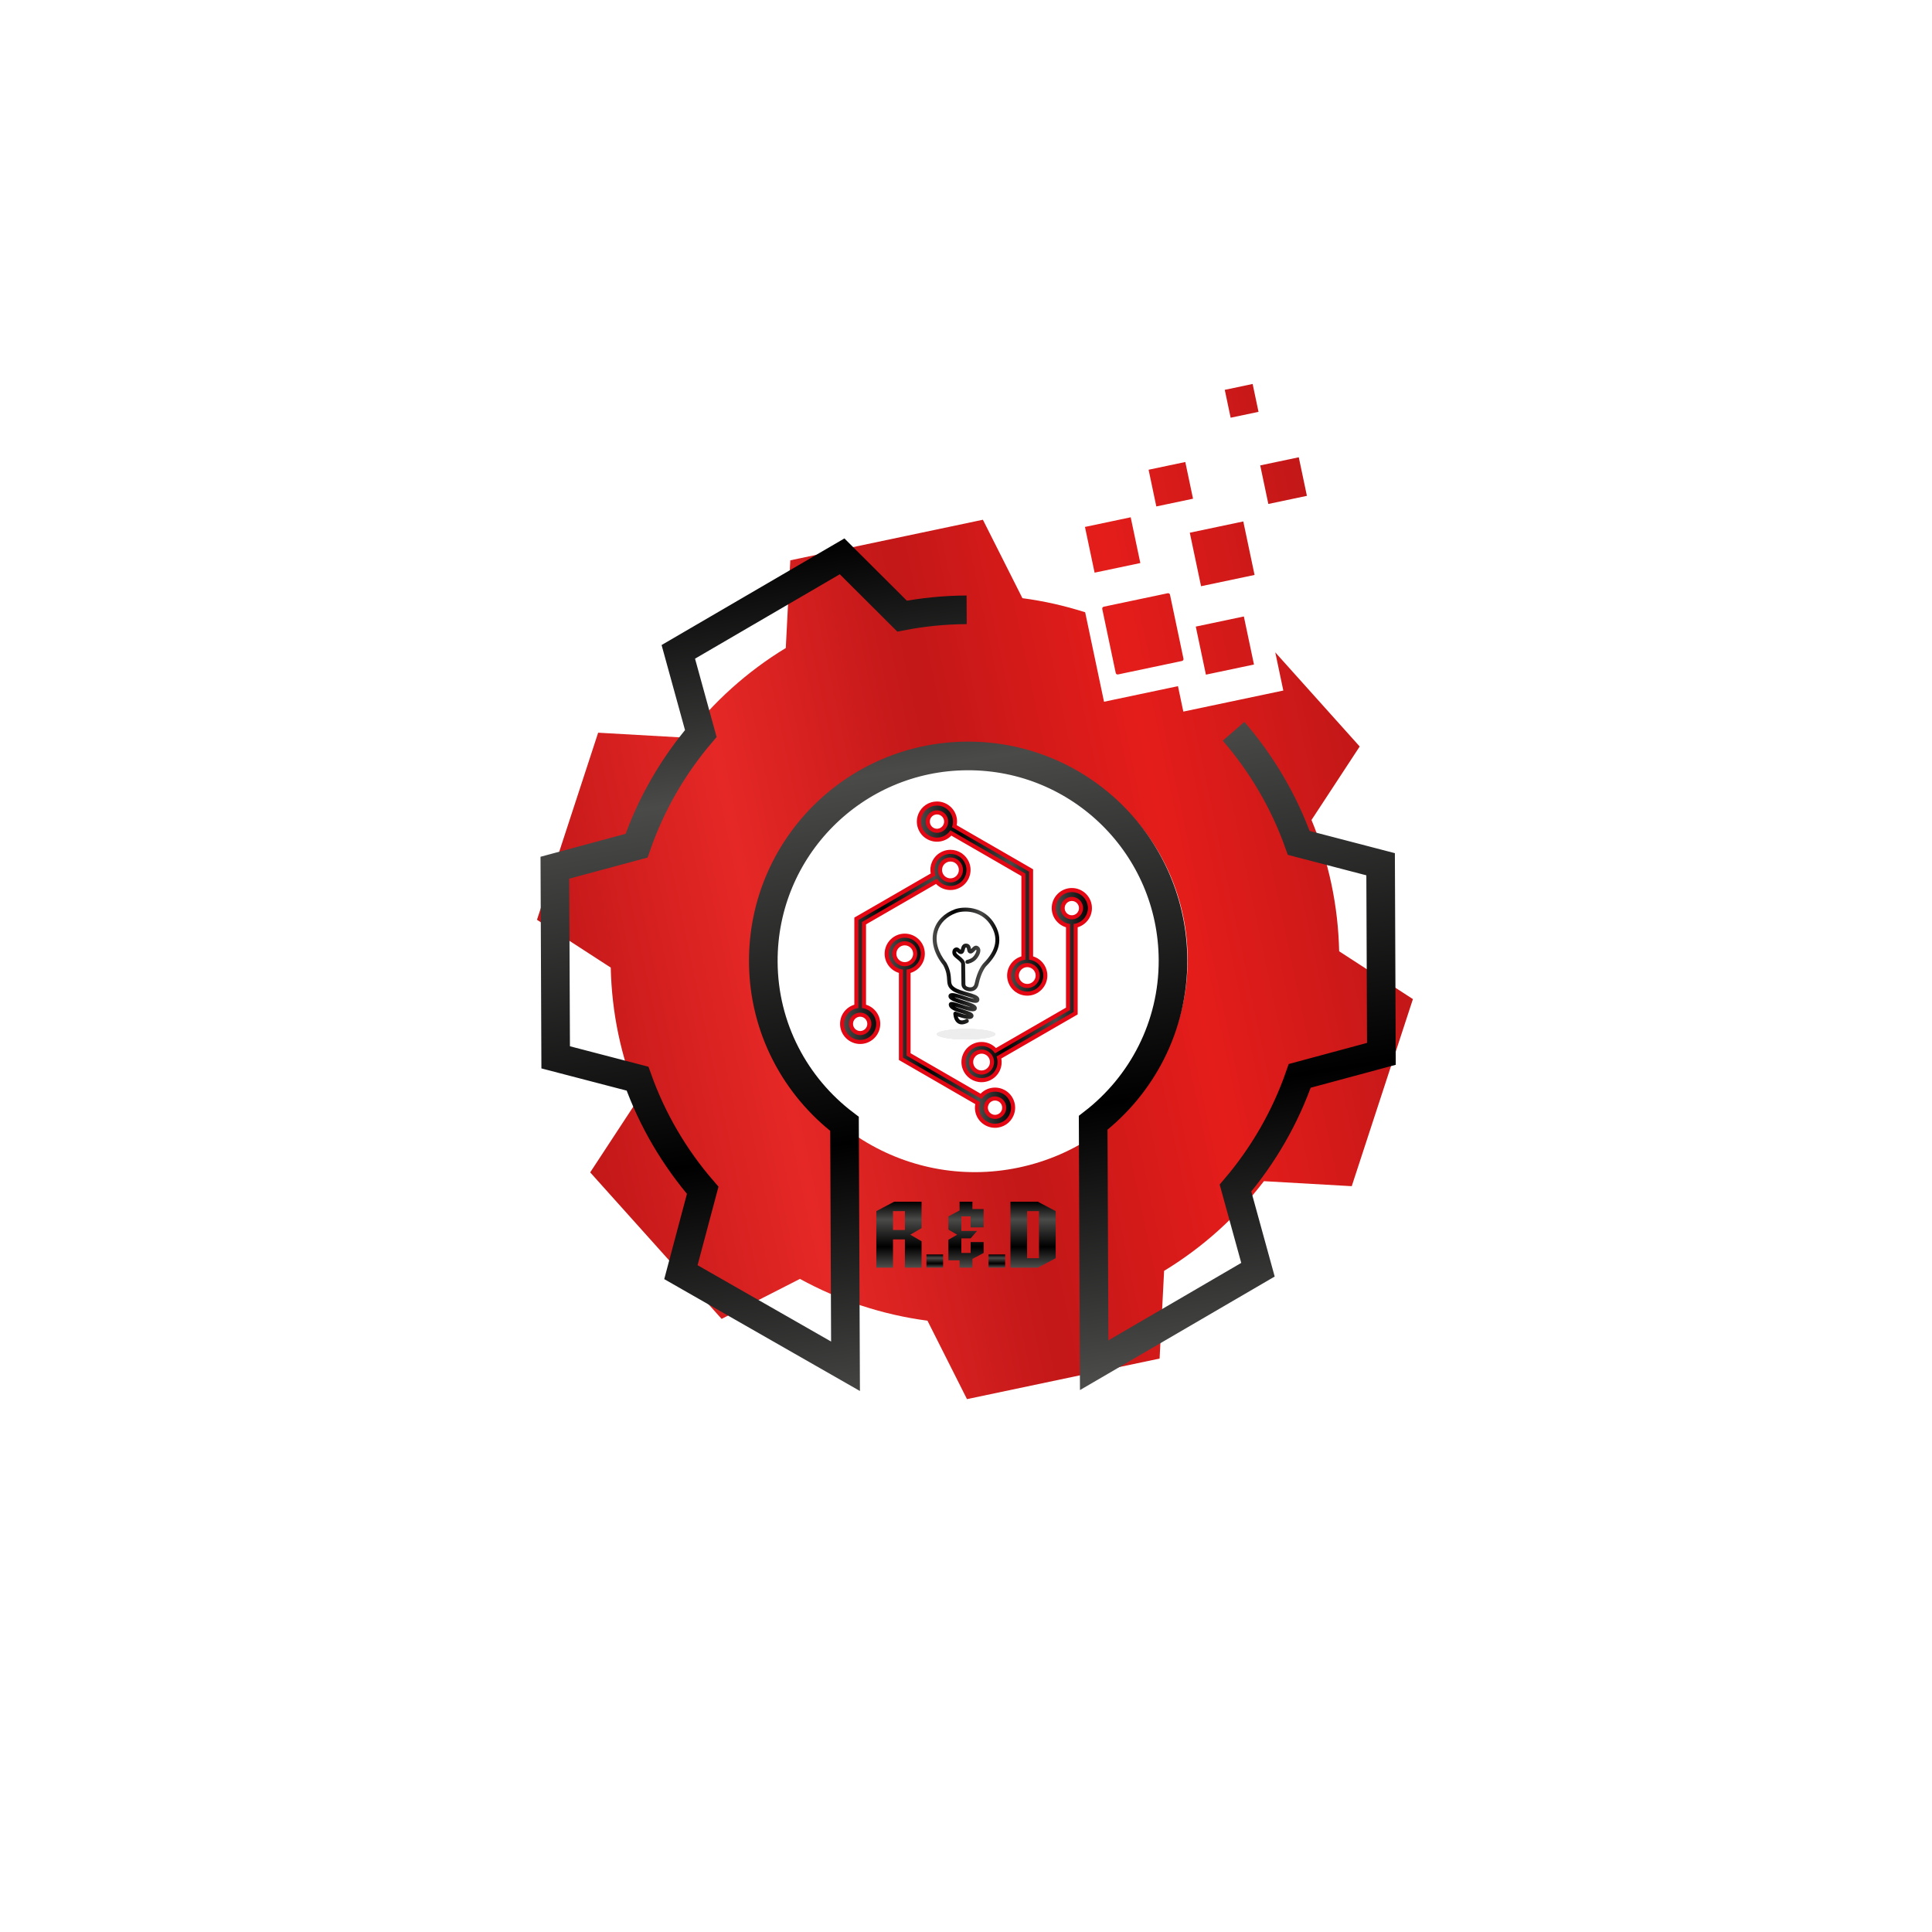 <?xml version="1.0" encoding="utf-8"?>
<!-- Generator: Adobe Illustrator 26.0.1, SVG Export Plug-In . SVG Version: 6.00 Build 0)  -->
<svg version="1.1" id="Layer_1" xmlns="http://www.w3.org/2000/svg" xmlns:xlink="http://www.w3.org/1999/xlink" x="0px" y="0px"
	 viewBox="0 0 1417.32 1417.32" style="enable-background:new 0 0 1417.32 1417.32;" xml:space="preserve">
<style type="text/css">
	.st0{display:none;}
	.st1{display:inline;fill:url(#SVGID_1_);}
	.st2{display:inline;fill:url(#SVGID_00000060740537031497093770000012997705175405852328_);}
	.st3{display:inline;fill:url(#SVGID_00000127765141381411274360000010240459764600036287_);}
	.st4{fill:url(#SVGID_00000159437682949715881040000009462637419580451208_);}
	.st5{fill:none;stroke:url(#SVGID_00000164486587520871622300000014097022752680720318_);stroke-width:21;stroke-miterlimit:10;}
	.st6{fill:url(#SVGID_00000069377835203578585500000003738979542997640608_);}
	.st7{fill:#E30613;}
	.st8{fill:url(#SVGID_00000011033252704163506050000002411840986161976758_);}
	.st9{fill:url(#SVGID_00000023283359000298320950000004199676433707309219_);}
	.st10{fill:url(#SVGID_00000177483235951468422290000003709253785628837270_);}
	.st11{fill:url(#SVGID_00000167394643390975848280000006838958469812325013_);}
	.st12{opacity:0.58;}
	.st13{opacity:0.13;}
	.st14{fill:#0B0B0B;}
	.st15{fill:#010202;}
	.st16{fill:url(#SVGID_00000000912096721056152970000012394772566054658962_);}
	.st17{fill:url(#SVGID_00000012451332043227678210000006104159473905354646_);}
	.st18{fill:url(#SVGID_00000183943887176171216290000008164525268998370465_);}
	.st19{fill:url(#SVGID_00000177467639402943600980000007247052905416791983_);}
	.st20{fill:url(#SVGID_00000078006773900724219530000000353694884146242738_);}
</style>
<g>
	<g class="st0">
		<linearGradient id="SVGID_1_" gradientUnits="userSpaceOnUse" x1="491.34" y1="684.189" x2="925.983" y2="684.189">
			<stop  offset="0" style="stop-color:#C31718"/>
			<stop  offset="0.25" style="stop-color:#E52826"/>
			<stop  offset="0.5" style="stop-color:#C31718"/>
			<stop  offset="0.75" style="stop-color:#E41D1A"/>
			<stop  offset="1" style="stop-color:#C31718"/>
		</linearGradient>
		<path class="st1" d="M799.84,855.1c3.52-2.23,6.99-4.55,10.34-7.03l37.46,28.97l29.41-29.42l-29.31-37.88
			c2.87-4.06,5.52-8.27,8.06-12.57l46.54,12.25l15.6-38.56L875.41,747c0.81-3.74,1.53-7.53,2.09-11.36l48.48-6.19v-41.61
			l-49.26-6.29c-0.79-4.56-1.83-9.03-2.97-13.46l43.09-25.14l-16.22-38.28l-48.66,13.66c-1.89-2.92-3.86-5.79-5.92-8.6l30.99-40.05
			l-29.41-29.41l-40.5,31.32c-3.49-2.47-7.1-4.75-10.77-6.96l13.07-49.65l-38.57-15.6l-25.22,44.94c-1-0.22-2.03-0.37-3.04-0.58
			c-2.21-0.47-4.42-0.94-6.64-1.31l-6.52-51.09h-41.6l-6.5,50.9c-4.23,0.67-8.44,1.43-12.6,2.42l-25.78-44.23l-38.3,16.25
			l13.72,48.74c-2.97,1.83-5.88,3.76-8.74,5.77l-39.96-30.91l-29.41,29.41l30.53,39.46c-2.73,3.69-5.36,7.44-7.79,11.36L515,607.88
			l-15.59,38.56l42.63,23.9c-0.92,3.77-1.68,7.56-2.34,11.33l-48.35,6.18v41.61l47.72,6.09c0.74,4.92,1.61,9.82,2.77,14.65
			l-41.38,24.13l16.25,38.29l45.55-12.81c2.18,3.55,4.52,7.01,6.97,10.4l-28.94,37.41l29.41,29.42l37.19-28.77
			c4.17,3.06,8.44,6,12.94,8.69"/>
		
			<linearGradient id="SVGID_00000105425033746319573370000004046062438638004902_" gradientUnits="userSpaceOnUse" x1="669.397" y1="877.01" x2="669.397" y2="877.01">
			<stop  offset="0" style="stop-color:#C31718"/>
			<stop  offset="0.25" style="stop-color:#E52826"/>
			<stop  offset="0.5" style="stop-color:#C31718"/>
			<stop  offset="0.75" style="stop-color:#E41D1A"/>
			<stop  offset="1" style="stop-color:#C31718"/>
		</linearGradient>
		<path style="display:inline;fill:url(#SVGID_00000105425033746319573370000004046062438638004902_);" d="M669.4,877.01"/>
		
			<linearGradient id="SVGID_00000018941750993328659940000005793743932604306842_" gradientUnits="userSpaceOnUse" x1="523.681" y1="905.773" x2="892.106" y2="905.773">
			<stop  offset="0" style="stop-color:#C31718"/>
			<stop  offset="0.25" style="stop-color:#E52826"/>
			<stop  offset="0.5" style="stop-color:#C31718"/>
			<stop  offset="0.75" style="stop-color:#E41D1A"/>
			<stop  offset="1" style="stop-color:#C31718"/>
		</linearGradient>
		<path style="display:inline;fill:url(#SVGID_00000018941750993328659940000005793743932604306842_);" d="M872.09,949.3H543.7
			c-11.01,0-20.01-9.01-20.01-20.01v-47.02c0-11.01,9.01-20.01,20.01-20.01h328.4c11.01,0,20.01,9.01,20.01,20.01v47.02
			C892.11,940.29,883.1,949.3,872.09,949.3z"/>
	</g>
	<g>
		
			<linearGradient id="SVGID_00000038396208808594102450000000363962578741561994_" gradientUnits="userSpaceOnUse" x1="400.977" y1="676.12" x2="1017.782" y2="676.12" gradientTransform="matrix(0.979 -0.206 0.206 0.979 -124.139 160.753)">
			<stop  offset="0" style="stop-color:#C31718"/>
			<stop  offset="0.25" style="stop-color:#E52826"/>
			<stop  offset="0.5" style="stop-color:#C31718"/>
			<stop  offset="0.75" style="stop-color:#E41D1A"/>
			<stop  offset="1" style="stop-color:#C31718"/>
		</linearGradient>
		<path style="fill:url(#SVGID_00000038396208808594102450000000363962578741561994_);" d="M836.55,413.05L803,420.11l-7.07-33.55
			l33.55-7.07L836.55,413.05z M912.08,382.53l-39.25,8.27l8.27,39.25l39.25-8.27L912.08,382.53z M856.63,435.2l-46.91,9.88
			c-0.77,0.16-1.26,0.92-1.1,1.69l9.88,46.91c0.16,0.77,0.92,1.26,1.69,1.1l46.91-9.88c0.77-0.16,1.26-0.92,1.1-1.69l-9.88-46.91
			C858.15,435.53,857.4,435.04,856.63,435.2z M912.49,452.24l-35.26,7.43l7.43,35.26l35.26-7.43L912.49,452.24z M952.79,335.46
			l-28.29,5.96l5.96,28.29l28.29-5.96L952.79,335.46z M918.94,281.68l-20.45,4.31l4.31,20.45l20.45-4.31L918.94,281.68z
			 M869.54,338.93l-26.93,5.67l5.67,26.93l26.93-5.67L869.54,338.93z M982.41,697.87l54.11,35.07l-22.44,68.62l-22.44,68.62
			l-64.42-3.67c-19.93,26.01-44.65,48.43-73.23,65.79l-3.31,64.34l-70.65,14.88l-70.65,14.88l-28.99-57.54
			c-33.15-4.36-64.82-14.9-93.55-30.66l-57.46,29.34l-48.21-53.74l-48.21-53.74l35.36-53.91c-6.2-15.01-11.18-30.75-14.65-47.22
			c-3.47-16.46-5.26-32.88-5.64-49.11l-54.1-35.07l22.43-68.62l22.44-68.62l64.42,3.67c19.93-26.01,44.65-48.43,73.23-65.79
			l3.31-64.34l70.65-14.88l70.65-14.88l28.99,57.54c15.74,2.07,31.12,5.57,46.03,10.33l13.83,65.64l54.25-11.43l3.93,18.66
			l73.35-15.45l-5.9-28l13.73,15.31l48.21,53.74l-35.36,53.91c6.2,15.01,11.18,30.75,14.65,47.22
			C980.24,665.22,982.03,681.63,982.41,697.87z M867.88,671.69c-17.76-84.31-100.51-138.26-184.82-120.5
			c-84.31,17.76-138.26,100.51-120.5,184.82s100.51,138.26,184.82,120.5C831.69,838.75,885.64,756,867.88,671.69z"/>
	</g>
	<g>
		
			<linearGradient id="SVGID_00000036938870937947442620000014122287266860130460_" gradientUnits="userSpaceOnUse" x1="758.644" y1="1024.839" x2="662.342" y2="388.506">
			<stop  offset="0" style="stop-color:#4D4D4C"/>
			<stop  offset="0.318" style="stop-color:#000000"/>
			<stop  offset="0.729" style="stop-color:#4A4A49"/>
			<stop  offset="1" style="stop-color:#000000"/>
		</linearGradient>
		
			<path style="fill:none;stroke:url(#SVGID_00000036938870937947442620000014122287266860130460_);stroke-width:21;stroke-miterlimit:10;" d="
			M709.14,447.36c-16.21,0.07-32.03,1.7-47.39,4.63l-43.98-43.85l-60.08,35.03l-60.08,35.03l16.5,59.92
			c-20.46,24.04-36.57,51.86-47.13,82.29l-59.92,16.15l0.29,69.55l0.29,69.55l60.06,15.65c10.82,30.34,27.16,58.02,47.81,81.89
			l-16,60.06l60.38,34.52l60.38,34.52l-0.74-177.83c-35.97-27.32-59.37-70.34-59.57-119c-0.35-83,66.65-150.56,149.65-150.91
			c83-0.35,150.56,66.65,150.91,149.65c0.2,48.65-22.84,91.87-58.57,119.49l0.74,177.83l60.08-35.03l60.08-35.03l-16.5-59.92
			c20.45-24.04,36.56-51.86,47.13-82.29l59.92-16.15l-0.29-69.55l-0.29-69.55l-60.06-15.65c-10.82-30.34-27.16-58.02-47.81-81.89"/>
	</g>
</g>
<g>
	<g>
		
			<linearGradient id="SVGID_00000171684483740982172440000011188187091851850666_" gradientUnits="userSpaceOnUse" x1="617.765" y1="694.649" x2="710.506" y2="694.649">
			<stop  offset="0" style="stop-color:#4D4D4C"/>
			<stop  offset="0.318" style="stop-color:#000000"/>
			<stop  offset="0.729" style="stop-color:#4A4A49"/>
			<stop  offset="1" style="stop-color:#000000"/>
		</linearGradient>
		<path style="fill:url(#SVGID_00000171684483740982172440000011188187091851850666_);" d="M631.02,764.37
			c-7.31,0-13.25-5.94-13.25-13.25c0-6.27,4.41-11.6,10.46-12.89v-64.19l56.24-32.47c-0.76-2.83-0.57-5.81,0.57-8.51
			c1.36-3.26,3.92-5.8,7.2-7.14c1.61-0.66,3.29-0.99,5.01-0.99c5.41,0,10.23,3.23,12.27,8.24c1.34,3.27,1.33,6.88-0.04,10.14
			c-1.37,3.27-3.93,5.8-7.21,7.14c-1.6,0.66-3.29,0.99-5.01,0.99c-4.02,0-7.76-1.8-10.26-4.88l-53.18,30.7v60.97
			c6.05,1.29,10.45,6.62,10.45,12.89C644.27,758.43,638.32,764.37,631.02,764.37z M631.02,744.37c-3.72,0-6.74,3.03-6.74,6.75
			s3.03,6.75,6.74,6.75s6.74-3.03,6.74-6.75S634.73,744.37,631.02,744.37z M697.24,630.52c-0.99,0-1.97,0.19-2.89,0.57
			c-1.9,0.77-3.38,2.24-4.17,4.12c-0.79,1.89-0.8,3.97-0.03,5.87c1.18,2.9,3.97,4.77,7.1,4.77c0.99,0,1.96-0.19,2.89-0.57
			c1.9-0.78,3.38-2.24,4.17-4.13c0.79-1.89,0.8-3.97,0.03-5.86C703.16,632.39,700.37,630.52,697.24,630.52z"/>
		<path class="st7" d="M697.24,626.43c4.8,0,9.07,2.87,10.88,7.31c1.19,2.91,1.18,6.1-0.04,9c-1.22,2.9-3.49,5.14-6.39,6.33
			c-1.42,0.58-2.92,0.88-4.44,0.88c-4.05,0-7.7-2.06-9.84-5.36l-55.1,31.81v63.11c5.86,0.65,10.45,5.58,10.45,11.62
			c0,6.48-5.27,11.75-11.75,11.75c-6.48,0-11.75-5.27-11.75-11.75c0-6.04,4.59-10.97,10.46-11.62v-64.6l56.54-32.64
			c-1.04-2.8-1.01-5.85,0.16-8.62c1.21-2.9,3.48-5.14,6.39-6.33C694.22,626.72,695.72,626.43,697.24,626.43 M697.25,647.35
			c1.19,0,2.35-0.23,3.46-0.68c2.27-0.93,4.04-2.68,4.98-4.94c0.95-2.26,0.96-4.75,0.03-7.01c-1.41-3.46-4.74-5.7-8.49-5.7
			c-1.19,0-2.35,0.23-3.46,0.68c-2.27,0.92-4.04,2.68-4.98,4.93c-0.95,2.26-0.96,4.75-0.03,7.01
			C690.18,645.11,693.51,647.35,697.25,647.35 M631.02,759.36c4.55,0,8.24-3.7,8.24-8.25c0-4.55-3.7-8.25-8.24-8.25
			c-4.55,0-8.24,3.7-8.24,8.25C622.77,755.66,626.47,759.36,631.02,759.36 M697.24,623.43c-1.91,0-3.79,0.37-5.57,1.1
			c-3.65,1.49-6.5,4.32-8.02,7.95c-1.11,2.64-1.41,5.53-0.89,8.33l-54.53,31.48l-1.5,0.87v1.73v62.17
			c-6.12,1.85-10.46,7.48-10.46,14.06c0,8.13,6.62,14.75,14.75,14.75s14.75-6.62,14.75-14.75c0-6.57-4.34-12.21-10.45-14.06v-58.94
			l51.37-29.66c2.74,2.84,6.53,4.47,10.57,4.47c1.91,0,3.79-0.37,5.57-1.1c3.65-1.49,6.5-4.31,8.03-7.95
			c1.52-3.64,1.54-7.65,0.05-11.29C708.62,627.03,703.26,623.43,697.24,623.43L697.24,623.43z M697.25,644.35
			c-2.52,0-4.76-1.5-5.71-3.83c-0.62-1.52-0.61-3.2,0.02-4.72c0.63-1.52,1.82-2.69,3.35-3.32c0.75-0.31,1.53-0.46,2.33-0.46
			c2.52,0,4.76,1.5,5.71,3.83c0.63,1.53,0.62,3.2-0.02,4.71c-0.64,1.52-1.83,2.7-3.35,3.33
			C698.83,644.19,698.05,644.35,697.25,644.35L697.25,644.35z M631.02,756.36c-2.89,0-5.24-2.35-5.24-5.25
			c0-2.89,2.35-5.25,5.24-5.25s5.24,2.35,5.24,5.25C636.26,754.01,633.91,756.36,631.02,756.36L631.02,756.36z"/>
	</g>
	<g>
		
			<linearGradient id="SVGID_00000047747191864893993720000009115214038195572639_" gradientUnits="userSpaceOnUse" x1="650.473" y1="756.135" x2="743.214" y2="756.135">
			<stop  offset="0" style="stop-color:#4D4D4C"/>
			<stop  offset="0.318" style="stop-color:#000000"/>
			<stop  offset="0.729" style="stop-color:#4A4A49"/>
			<stop  offset="1" style="stop-color:#000000"/>
		</linearGradient>
		<path style="fill:url(#SVGID_00000047747191864893993720000009115214038195572639_);" d="M729.95,825.86
			c-1.72,0-3.41-0.33-5.01-0.99c-6.24-2.55-9.48-9.25-7.77-15.64l-56.24-32.47v-64.19c-6.05-1.3-10.46-6.62-10.46-12.9
			c0-7.31,5.94-13.25,13.25-13.25s13.25,5.94,13.25,13.25c0,6.27-4.41,11.6-10.45,12.9v60.96l53.18,30.7
			c2.5-3.08,6.23-4.88,10.25-4.88c1.72,0,3.4,0.33,5.01,0.99c3.28,1.34,5.84,3.88,7.21,7.14c1.37,3.27,1.38,6.87,0.04,10.14
			C740.17,822.62,735.36,825.86,729.95,825.86z M729.96,805.85c-2.76,0-5.21,1.65-6.25,4.2c-1.41,3.44,0.25,7.39,3.69,8.8
			c0.82,0.33,1.68,0.5,2.55,0.5c2.75,0,5.21-1.65,6.25-4.2c0.68-1.67,0.67-3.5-0.02-5.16c-0.7-1.67-2-2.96-3.67-3.63
			C731.69,806.02,730.83,805.85,729.96,805.85z M663.72,692c-4.23,0-7.66,3.44-7.66,7.66c0,4.23,3.44,7.66,7.66,7.66
			c4.22,0,7.66-3.44,7.66-7.66C671.38,695.44,667.95,692,663.72,692z"/>
		<path class="st7" d="M663.72,687.91c6.48,0,11.75,5.27,11.75,11.75c0,6.04-4.59,10.97-10.45,11.62v63.11l55.1,31.81
			c2.13-3.3,5.79-5.36,9.84-5.36c1.52,0,3.02,0.3,4.44,0.88c2.91,1.19,5.18,3.44,6.39,6.33c1.21,2.9,1.23,6.09,0.04,8.99
			c-1.81,4.44-6.08,7.31-10.88,7.31c-1.52,0-3.02-0.29-4.44-0.88c-5.88-2.4-8.73-9.05-6.54-14.95l-56.53-32.64v-64.6
			c-5.87-0.65-10.46-5.59-10.46-11.62C651.97,693.19,657.24,687.91,663.72,687.91 M663.72,708.83c5.05,0,9.16-4.11,9.16-9.16
			c0-5.05-4.11-9.16-9.16-9.16c-5.05,0-9.16,4.11-9.16,9.16C654.56,704.72,658.67,708.83,663.72,708.83 M729.95,820.85
			c3.36,0,6.36-2.01,7.64-5.13c0.83-2.04,0.82-4.28-0.03-6.31c-0.85-2.03-2.44-3.61-4.48-4.44c-1-0.41-2.05-0.62-3.11-0.62
			c-3.37,0-6.37,2.01-7.64,5.13c-1.72,4.21,0.3,9.03,4.51,10.75C727.83,820.64,728.88,820.85,729.95,820.85 M663.72,684.91
			c-8.13,0-14.75,6.62-14.75,14.75c0,6.57,4.34,12.21,10.46,14.06v62.16v1.73l1.5,0.87l54.53,31.49
			c-1.26,6.76,2.33,13.59,8.91,16.29c1.79,0.73,3.66,1.1,5.58,1.1c6.02,0,11.38-3.6,13.66-9.17c1.49-3.64,1.48-7.65-0.05-11.29
			c-1.53-3.64-4.38-6.46-8.03-7.95c-1.79-0.73-3.66-1.1-5.58-1.1c-4.04,0-7.82,1.63-10.57,4.47l-51.37-29.66v-58.94
			c6.11-1.85,10.45-7.49,10.45-14.06C678.47,691.53,671.86,684.91,663.72,684.91L663.72,684.91z M663.72,705.83
			c-3.4,0-6.16-2.76-6.16-6.16c0-3.4,2.76-6.16,6.16-6.16c3.4,0,6.16,2.76,6.16,6.16C669.88,703.07,667.12,705.83,663.72,705.83
			L663.72,705.83z M729.95,817.85c-0.68,0-1.34-0.13-1.98-0.39c-2.68-1.1-3.97-4.16-2.87-6.84c0.81-1.98,2.72-3.26,4.86-3.26
			c0.67,0,1.34,0.13,1.98,0.39c1.3,0.53,2.31,1.53,2.86,2.83c0.54,1.29,0.55,2.71,0.02,4.01C734,816.57,732.09,817.85,729.95,817.85
			L729.95,817.85z"/>
	</g>
	<g>
		
			<linearGradient id="SVGID_00000102516748053189297040000010449479241302380430_" gradientUnits="userSpaceOnUse" x1="706.814" y1="722.674" x2="799.558" y2="722.674">
			<stop  offset="0" style="stop-color:#4D4D4C"/>
			<stop  offset="0.318" style="stop-color:#000000"/>
			<stop  offset="0.729" style="stop-color:#4A4A49"/>
			<stop  offset="1" style="stop-color:#000000"/>
		</linearGradient>
		<path style="fill:url(#SVGID_00000102516748053189297040000010449479241302380430_);" d="M720.08,792.39
			c-5.41,0-10.22-3.24-12.27-8.24c-1.34-3.27-1.33-6.88,0.05-10.14c1.37-3.26,3.93-5.8,7.2-7.14c1.6-0.66,3.29-0.99,5.01-0.99
			c4.02,0,7.76,1.8,10.26,4.88l53.18-30.7V679.1c-6.05-1.3-10.46-6.62-10.46-12.89c0-7.31,5.95-13.25,13.26-13.25
			c7.31,0,13.25,5.94,13.25,13.25c0,6.27-4.41,11.6-10.46,12.89v64.19l-1.39,0.81l-54.85,31.66c1.7,6.39-1.54,13.09-7.77,15.64
			C723.48,792.06,721.8,792.39,720.08,792.39z M720.07,771.47c-0.99,0-1.96,0.19-2.9,0.57c-1.89,0.77-3.37,2.24-4.16,4.13
			c-0.79,1.88-0.8,3.97-0.02,5.86c1.18,2.89,3.97,4.76,7.09,4.76c0.99,0,1.97-0.19,2.9-0.57c3.91-1.6,5.79-6.08,4.19-9.99
			C725.98,773.34,723.2,771.47,720.07,771.47z M786.3,659.46c-3.72,0-6.75,3.03-6.75,6.75c0,3.72,3.03,6.75,6.75,6.75
			s6.75-3.03,6.75-6.75C793.05,662.48,790.02,659.46,786.3,659.46z"/>
		<path class="st7" d="M786.31,654.45c6.48,0,11.75,5.27,11.75,11.75c0,6.04-4.59,10.97-10.46,11.62v64.6l-0.65,0.37l-55.89,32.27
			c2.18,5.91-0.67,12.55-6.54,14.95c-1.42,0.58-2.92,0.88-4.44,0.88c-4.79,0-9.07-2.87-10.88-7.31c-1.19-2.9-1.18-6.1,0.04-8.99
			c1.21-2.9,3.48-5.14,6.39-6.33c1.42-0.58,2.92-0.88,4.44-0.88c4.05,0,7.7,2.06,9.84,5.36l55.1-31.81v-63.11
			c-5.86-0.65-10.46-5.58-10.46-11.62C774.55,659.72,779.83,654.45,786.31,654.45 M786.3,674.45c4.55,0,8.24-3.7,8.24-8.25
			c0-4.55-3.7-8.25-8.24-8.25c-4.55,0-8.25,3.7-8.25,8.25C778.06,670.75,781.75,674.45,786.3,674.45 M720.08,788.3
			c1.19,0,2.35-0.23,3.47-0.68c4.67-1.91,6.92-7.27,5.02-11.95c-1.42-3.46-4.75-5.7-8.49-5.7c-1.19,0-2.35,0.23-3.46,0.68
			c-2.26,0.93-4.03,2.68-4.98,4.93c-0.94,2.26-0.95,4.75-0.03,7.01C713.01,786.07,716.34,788.3,720.08,788.3 M786.31,651.45
			c-8.14,0-14.76,6.62-14.76,14.75c0,6.57,4.34,12.21,10.46,14.06v58.94l-51.37,29.66c-2.75-2.84-6.53-4.47-10.57-4.47
			c-1.92,0-3.79,0.37-5.58,1.1c-3.65,1.49-6.5,4.31-8.02,7.95c-1.53,3.63-1.54,7.64-0.05,11.29c2.27,5.57,7.63,9.17,13.65,9.17
			c1.92,0,3.79-0.37,5.58-1.1c6.58-2.69,10.16-9.52,8.91-16.28l53.89-31.11l0.65-0.38l1.49-0.87v-1.73v-62.17
			c6.12-1.85,10.46-7.48,10.46-14.06C801.06,658.07,794.44,651.45,786.31,651.45L786.31,651.45z M786.3,671.45
			c-2.89,0-5.25-2.35-5.25-5.25c0-2.89,2.35-5.25,5.25-5.25c2.89,0,5.24,2.35,5.24,5.25C791.55,669.1,789.19,671.45,786.3,671.45
			L786.3,671.45z M720.08,785.3c-2.51,0-4.75-1.5-5.7-3.83c-0.62-1.53-0.62-3.2,0.02-4.72c0.64-1.51,1.83-2.69,3.35-3.32
			c0.75-0.3,1.53-0.46,2.33-0.46c2.52,0,4.76,1.51,5.71,3.83c1.28,3.14-0.23,6.75-3.38,8.03
			C721.66,785.15,720.87,785.3,720.08,785.3L720.08,785.3z"/>
	</g>
	<g>
		
			<linearGradient id="SVGID_00000049183654794859046620000010132656069543426458_" gradientUnits="userSpaceOnUse" x1="674.106" y1="659.187" x2="766.85" y2="659.187">
			<stop  offset="0" style="stop-color:#4D4D4C"/>
			<stop  offset="0.318" style="stop-color:#000000"/>
			<stop  offset="0.729" style="stop-color:#4A4A49"/>
			<stop  offset="1" style="stop-color:#000000"/>
		</linearGradient>
		<path style="fill:url(#SVGID_00000049183654794859046620000010132656069543426458_);" d="M753.6,728.91
			c-7.31,0-13.26-5.94-13.26-13.25c0-6.27,4.41-11.6,10.46-12.9V641.8l-53.18-30.7c-2.5,3.08-6.24,4.88-10.25,4.88
			c-1.72,0-3.41-0.33-5.01-0.99c-3.28-1.34-5.83-3.87-7.2-7.14c-1.37-3.26-1.39-6.87-0.04-10.14c2.04-5,6.86-8.24,12.27-8.24
			c1.72,0,3.4,0.33,5.01,0.99c6.24,2.55,9.48,9.25,7.77,15.65l56.24,32.47v64.19c6.05,1.3,10.46,6.62,10.46,12.9
			C766.85,722.96,760.91,728.91,753.6,728.91z M753.6,707.99c-4.23,0-7.67,3.44-7.67,7.66c0,4.22,3.44,7.66,7.67,7.66
			c4.22,0,7.66-3.44,7.66-7.66C761.26,711.43,757.82,707.99,753.6,707.99z M687.37,595.97c-2.75,0-5.21,1.65-6.25,4.2
			c-0.68,1.67-0.67,3.51,0.03,5.16c0.7,1.66,2,2.95,3.67,3.63c0.82,0.34,1.68,0.51,2.55,0.51c2.75,0,5.2-1.65,6.25-4.2
			c1.4-3.44-0.25-7.39-3.69-8.8C689.1,596.14,688.24,595.97,687.37,595.97z"/>
		<path class="st7" d="M687.37,590.97c1.52,0,3.02,0.29,4.44,0.88c5.87,2.4,8.73,9.04,6.54,14.95l56.53,32.64v64.6
			c5.87,0.65,10.46,5.59,10.46,11.62c0,6.48-5.27,11.75-11.75,11.75c-6.48,0-11.76-5.27-11.76-11.75c0-6.04,4.6-10.97,10.46-11.62
			v-63.11l-55.1-31.81c-2.14,3.3-5.79,5.36-9.84,5.36c-1.53,0-3.02-0.29-4.44-0.88c-2.91-1.19-5.18-3.44-6.39-6.33
			c-1.22-2.9-1.23-6.09-0.04-9C678.3,593.83,682.58,590.97,687.37,590.97 M687.36,610.97c3.36,0,6.36-2.01,7.64-5.13
			c1.72-4.21-0.31-9.03-4.51-10.75c-1-0.41-2.05-0.62-3.12-0.62c-3.36,0-6.36,2.01-7.64,5.13c-0.83,2.04-0.82,4.28,0.03,6.31
			c0.85,2.03,2.44,3.61,4.48,4.44C685.24,610.76,686.29,610.97,687.36,610.97 M753.6,724.82c5.05,0,9.16-4.11,9.16-9.16
			c0-5.05-4.11-9.16-9.16-9.16c-5.05,0-9.17,4.11-9.17,9.16C744.43,720.71,748.55,724.82,753.6,724.82 M687.37,587.97
			c-6.02,0-11.39,3.6-13.66,9.17c-1.49,3.65-1.48,7.66,0.05,11.29c1.52,3.63,4.37,6.46,8.02,7.95c1.78,0.73,3.66,1.1,5.58,1.1
			c4.03,0,7.82-1.63,10.56-4.47l51.37,29.66v58.94c-6.12,1.85-10.46,7.49-10.46,14.06c0,8.13,6.62,14.75,14.76,14.75
			c8.13,0,14.75-6.62,14.75-14.75c0-6.57-4.34-12.21-10.46-14.06v-62.17v-1.73l-1.5-0.87l-54.53-31.48
			c1.25-6.76-2.33-13.59-8.91-16.29C691.16,588.34,689.29,587.97,687.37,587.97L687.37,587.97z M687.36,607.97
			c-0.68,0-1.35-0.13-1.98-0.39c-1.3-0.53-2.31-1.53-2.85-2.83c-0.54-1.29-0.55-2.72-0.02-4.02c0.81-1.98,2.72-3.26,4.86-3.26
			c0.68,0,1.34,0.13,1.99,0.39c2.67,1.09,3.96,4.16,2.86,6.84C691.41,606.69,689.5,607.97,687.36,607.97L687.36,607.97z
			 M753.6,721.82c-3.4,0-6.17-2.76-6.17-6.16c0-3.4,2.77-6.16,6.17-6.16c3.4,0,6.16,2.77,6.16,6.16
			C759.76,719.05,757,721.82,753.6,721.82L753.6,721.82z"/>
	</g>
</g>
<linearGradient id="SVGID_00000009559740341536541430000003072916129765958581_" gradientUnits="userSpaceOnUse" x1="684.216" y1="708.661" x2="733.106" y2="708.661">
	<stop  offset="0" style="stop-color:#4D4D4C"/>
	<stop  offset="0.318" style="stop-color:#000000"/>
	<stop  offset="0.729" style="stop-color:#4A4A49"/>
	<stop  offset="1" style="stop-color:#000000"/>
</linearGradient>
<path style="fill:url(#SVGID_00000009559740341536541430000003072916129765958581_);" d="M705.6,751.49c-1.04,0-1.99-0.25-2.83-0.76
	c-1.38-0.84-2.41-2.36-2.96-4.4c-0.39-1.44-0.42-2.67-0.42-2.72c-0.01-0.48,0.22-0.93,0.61-1.21c0.39-0.28,0.9-0.34,1.34-0.17
	c0.02,0.01,2.24,0.85,4.71,1.55c1.43,0.4,2.5,0.64,3.31,0.77c-0.95-0.35-2.1-0.7-3.3-1.07c-2.23-0.69-4.55-1.4-6.38-2.29
	c-1.09-0.53-1.91-1.07-2.49-1.66c-1.04-1.04-1.2-2.09-1.16-2.78c0-0.01,0-0.02,0-0.03c0.05-0.54,0.34-1.03,0.79-1.33
	c1.19-0.79,3.04-0.29,8.45,1.48c1.95,0.64,3.96,1.29,5.68,1.72c0.38,0.09,0.71,0.17,1.01,0.23c-0.18-0.08-0.38-0.16-0.59-0.24
	c-1.47-0.58-3.29-1.15-5.22-1.76c-2.34-0.74-4.75-1.5-6.59-2.3c-1.79-0.79-3.85-1.93-3.77-3.82c0.03-0.69,0.35-1.28,0.9-1.67
	c0.91-0.64,2.29-0.65,4.78-0.06c1.78,0.42,3.96,1.12,6.06,1.8c1.92,0.61,3.9,1.25,5.51,1.65c0.77,0.19,1.35,0.31,1.78,0.37
	c-0.27-0.14-0.63-0.31-1.11-0.5c-1.27-0.5-2.94-0.98-4.71-1.49c-3.57-1.03-7.62-2.19-10.33-4.05c-1.63-1.12-2.65-2.36-3.22-3.9
	c-0.5-1.35-0.58-2.78-0.67-4.29c-0.15-2.65-0.35-5.95-2.85-10.56c-3.42-4.27-5.74-8.68-6.89-13.11c-1.11-4.25-1.11-8.37-0.02-12.25
	c1-3.56,2.88-6.73,5.57-9.43c2.68-2.69,6.02-4.76,9.94-6.17c0,0,0,0,0,0c1.73-0.61,3.79-1.01,5.97-1.14
	c2.5-0.16,4.99,0.03,7.42,0.56c6.06,1.32,11.12,4.68,14.63,9.72c0,0,0.01,0.01,0.01,0.01c2.1,3.07,3.48,6.18,4.12,9.25
	c0.6,2.88,0.55,5.79-0.13,8.66c-1.17,4.9-4.16,9.72-9.14,14.73c-0.08,0.08-0.95,1.05-2.03,3.09c-1.05,1.97-2.51,5.36-3.55,10.36
	c-0.06,0.3-0.54,2.46-2.28,3.74c-1.76,1.4-4.44,1.6-7,0.53c-0.24-0.09-0.88-0.35-1.53-0.9c-1.06-0.9-1.64-2.11-1.68-3.52
	c0-0.01,0-0.01,0-0.02c0-0.11-0.18-10.74-0.18-14.93c0-1.14-1.64-2.46-3.08-3.63c-0.84-0.68-1.7-1.37-2.36-2.11
	c-0.72-0.8-1.1-1.85-1.07-2.96c0.02-0.99,0.38-1.94,0.97-2.52c0.02-0.02,0.04-0.04,0.06-0.06c1.17-1.04,2.25-0.95,2.96-0.69
	c0.73,0.27,1.27,0.79,1.74,1.24c0.11,0.11,0.25,0.24,0.37,0.35c0.09-0.25,0.18-0.59,0.24-0.82c0.2-0.77,0.44-1.63,0.95-2.36
	c0.72-1.02,1.79-1.5,3.1-1.38c1.17,0.11,2.09,0.68,2.64,1.67c0.4,0.71,0.55,1.51,0.66,2.16c0.01,0.06,0.02,0.12,0.03,0.19
	c0.21-0.21,0.44-0.45,0.6-0.62c0.44-0.48,0.9-0.98,1.44-1.34c1.1-0.75,2.03-0.61,2.62-0.36c0,0,0.01,0,0.01,0
	c1.14,0.5,1.89,1.43,2.1,2.62c0.5,2.84-2.17,6.43-3.23,7.45c-2.28,2.34-5.82,3.03-5.97,3.05c-0.78,0.15-1.54-0.37-1.68-1.15
	c-0.15-0.78,0.37-1.53,1.15-1.68l0,0c0.03-0.01,2.82-0.56,4.45-2.25c0.01-0.01,0.03-0.03,0.04-0.04c0.95-0.91,2.62-3.59,2.4-4.88
	c-0.03-0.16-0.08-0.28-0.25-0.39c-0.26,0.18-0.71,0.66-0.96,0.93c-0.79,0.85-1.76,1.9-3.07,1.9c-0.1,0-0.2-0.01-0.31-0.02
	c-0.47-0.06-1.34-0.32-1.82-1.41c-0.21-0.47-0.3-0.99-0.39-1.49c-0.25-1.41-0.39-1.42-0.73-1.45c-0.34-0.03-0.4,0.05-0.48,0.16
	c-0.22,0.31-0.38,0.92-0.52,1.45c-0.14,0.52-0.28,1.06-0.51,1.54c-0.37,0.78-0.91,1.28-1.61,1.5c-0.5,0.16-1.27,0.23-2.15-0.3
	c-0.45-0.27-0.82-0.63-1.14-0.95c-0.18-0.18-0.47-0.46-0.64-0.56c-0.02,0.01-0.04,0.03-0.07,0.05c-0.13,0.21-0.28,0.95,0.22,1.51
	c0.5,0.56,1.23,1.15,2.01,1.78c1.95,1.57,4.15,3.35,4.15,5.87c0,4.12,0.17,14.52,0.18,14.88c0.02,0.57,0.23,1.03,0.66,1.38
	c0.31,0.26,0.62,0.38,0.62,0.38c0.04,0.01,0.09,0.03,0.13,0.05c1.58,0.67,3.21,0.63,4.13-0.12c0.02-0.01,0.04-0.03,0.06-0.04
	c0.74-0.54,1.1-1.61,1.18-1.99c0-0.01,0-0.01,0-0.02c2.18-10.48,6.17-14.71,6.34-14.88c0,0,0.01-0.01,0.01-0.01
	c9.96-10.02,11.49-19.24,4.84-29c-6.84-9.82-18.77-10.15-24.68-8.06c-6.97,2.5-11.97,7.48-13.71,13.66
	c-1.99,7.09,0.3,15.21,6.46,22.86c0.05,0.07,0.1,0.14,0.14,0.21c2.87,5.24,3.09,9.08,3.26,11.89c0.17,2.89,0.25,4.34,2.64,5.98
	c2.31,1.59,6.13,2.69,9.49,3.65c4.36,1.25,7.51,2.16,8.44,4.1c0.34,0.7,0.35,1.47,0.03,2.21c-0.25,0.6-0.87,1.33-2.39,1.4
	c-0.68,0.03-1.54-0.07-2.64-0.31c-1.88-0.41-4.28-1.18-6.59-1.92c-1.91-0.61-3.88-1.24-5.48-1.65c-0.37-0.09-0.7-0.17-0.98-0.23
	c0.3,0.15,0.67,0.31,1.1,0.49c1.63,0.66,3.71,1.32,5.73,1.95c2.36,0.74,4.59,1.44,6.28,2.19c1,0.44,1.74,0.87,2.25,1.31
	c1.18,1.01,1.14,2.04,1.01,2.57c-0.15,0.6-0.54,1.1-1.09,1.4c-1.83,1.01-5.4-0.07-11.08-1.92c-1.38-0.45-2.69-0.88-3.81-1.2
	c0.11,0.06,0.24,0.12,0.37,0.18c1.64,0.8,3.84,1.47,5.97,2.13c1.74,0.54,3.39,1.04,4.63,1.59c0.76,0.34,1.31,0.66,1.72,1.02
	c0.94,0.82,0.98,1.69,0.91,2.14c-0.1,0.69-0.5,1.28-1.12,1.64c-0.42,0.25-1.03,0.47-2.12,0.47c-1.17,0-2.89-0.25-5.55-1
	c-0.99-0.28-1.94-0.58-2.75-0.84c0.29,1,0.8,2.02,1.63,2.52c1,0.6,2.47,0.42,4.39-0.54c0.71-0.36,1.58-0.07,1.94,0.65
	s0.07,1.58-0.65,1.94C708.36,751.09,706.91,751.49,705.6,751.49z"/>
<g class="st12">
	<g class="st13">
		<ellipse class="st14" cx="708.72" cy="758.68" rx="21.63" ry="3.89"/>
		<ellipse class="st14" cx="708.72" cy="758.68" rx="21.47" ry="3.86"/>
		<ellipse class="st14" cx="708.72" cy="758.68" rx="21.3" ry="3.84"/>
		<ellipse class="st14" cx="708.72" cy="758.68" rx="21.14" ry="3.81"/>
		<ellipse class="st14" cx="708.72" cy="758.68" rx="20.97" ry="3.78"/>
		<ellipse class="st14" cx="708.72" cy="758.68" rx="20.81" ry="3.75"/>
		<ellipse class="st14" cx="708.72" cy="758.68" rx="20.64" ry="3.72"/>
		<ellipse class="st14" cx="708.72" cy="758.68" rx="20.47" ry="3.69"/>
		<ellipse class="st14" cx="708.72" cy="758.68" rx="20.31" ry="3.66"/>
		<ellipse class="st14" cx="708.72" cy="758.68" rx="20.14" ry="3.63"/>
		<ellipse class="st14" cx="708.72" cy="758.68" rx="19.98" ry="3.6"/>
		<ellipse class="st14" cx="708.72" cy="758.68" rx="19.81" ry="3.57"/>
		<ellipse class="st14" cx="708.72" cy="758.68" rx="19.65" ry="3.54"/>
		<ellipse class="st14" cx="708.72" cy="758.68" rx="19.48" ry="3.51"/>
		<ellipse class="st14" cx="708.72" cy="758.68" rx="19.32" ry="3.48"/>
		<ellipse class="st14" cx="708.72" cy="758.68" rx="19.15" ry="3.45"/>
		<ellipse class="st14" cx="708.72" cy="758.68" rx="18.99" ry="3.42"/>
		<ellipse class="st14" cx="708.72" cy="758.68" rx="18.82" ry="3.39"/>
		<ellipse class="st14" cx="708.72" cy="758.68" rx="18.66" ry="3.36"/>
		<ellipse class="st14" cx="708.72" cy="758.68" rx="18.49" ry="3.33"/>
		<ellipse class="st14" cx="708.72" cy="758.68" rx="18.33" ry="3.3"/>
		<ellipse class="st14" cx="708.72" cy="758.68" rx="18.16" ry="3.27"/>
		<ellipse class="st14" cx="708.72" cy="758.68" rx="18" ry="3.24"/>
		<ellipse class="st14" cx="708.72" cy="758.68" rx="17.83" ry="3.21"/>
		<ellipse class="st14" cx="708.72" cy="758.68" rx="17.67" ry="3.18"/>
		<ellipse class="st14" cx="708.72" cy="758.68" rx="17.5" ry="3.15"/>
		<ellipse class="st14" cx="708.72" cy="758.68" rx="17.34" ry="3.12"/>
		<ellipse class="st14" cx="708.72" cy="758.68" rx="17.17" ry="3.09"/>
		<ellipse class="st14" cx="708.72" cy="758.68" rx="17.01" ry="3.06"/>
		<ellipse class="st14" cx="708.72" cy="758.68" rx="16.84" ry="3.03"/>
		<ellipse class="st14" cx="708.72" cy="758.68" rx="16.68" ry="3"/>
		<ellipse class="st14" cx="708.72" cy="758.68" rx="16.51" ry="2.97"/>
		<ellipse class="st14" cx="708.72" cy="758.68" rx="16.35" ry="2.94"/>
		<ellipse class="st14" cx="708.72" cy="758.68" rx="16.18" ry="2.91"/>
		<ellipse class="st14" cx="708.72" cy="758.68" rx="16.02" ry="2.88"/>
		<ellipse class="st14" cx="708.72" cy="758.68" rx="15.85" ry="2.85"/>
		<ellipse class="st14" cx="708.72" cy="758.68" rx="15.69" ry="2.82"/>
		<ellipse class="st14" cx="708.72" cy="758.68" rx="15.52" ry="2.79"/>
		<ellipse class="st14" cx="708.72" cy="758.68" rx="15.36" ry="2.76"/>
		<ellipse class="st14" cx="708.72" cy="758.68" rx="15.19" ry="2.74"/>
		<ellipse class="st14" cx="708.72" cy="758.68" rx="15.03" ry="2.71"/>
		<ellipse class="st14" cx="708.72" cy="758.68" rx="14.86" ry="2.68"/>
		<ellipse class="st14" cx="708.72" cy="758.68" rx="14.7" ry="2.65"/>
		<ellipse class="st14" cx="708.72" cy="758.68" rx="14.53" ry="2.62"/>
		<ellipse class="st14" cx="708.72" cy="758.68" rx="14.37" ry="2.59"/>
		<ellipse class="st14" cx="708.72" cy="758.68" rx="14.2" ry="2.56"/>
		<ellipse class="st14" cx="708.72" cy="758.68" rx="14.04" ry="2.53"/>
		<ellipse class="st14" cx="708.72" cy="758.68" rx="13.87" ry="2.5"/>
		<ellipse class="st14" cx="708.72" cy="758.68" rx="13.71" ry="2.47"/>
		<ellipse class="st14" cx="708.72" cy="758.68" rx="13.54" ry="2.44"/>
		<ellipse class="st14" cx="708.72" cy="758.68" rx="13.37" ry="2.41"/>
		<ellipse class="st14" cx="708.72" cy="758.68" rx="13.21" ry="2.38"/>
		<ellipse class="st14" cx="708.72" cy="758.68" rx="13.04" ry="2.35"/>
		<ellipse class="st14" cx="708.72" cy="758.68" rx="12.88" ry="2.32"/>
		<ellipse class="st14" cx="708.72" cy="758.68" rx="12.71" ry="2.29"/>
		<ellipse class="st14" cx="708.72" cy="758.68" rx="12.55" ry="2.26"/>
		<ellipse class="st14" cx="708.72" cy="758.68" rx="12.38" ry="2.23"/>
		<ellipse class="st14" cx="708.72" cy="758.68" rx="12.22" ry="2.2"/>
		<ellipse class="st14" cx="708.72" cy="758.68" rx="12.05" ry="2.17"/>
		<ellipse class="st14" cx="708.72" cy="758.68" rx="11.89" ry="2.14"/>
		<ellipse class="st14" cx="708.72" cy="758.68" rx="11.72" ry="2.11"/>
		<ellipse class="st14" cx="708.72" cy="758.68" rx="11.56" ry="2.08"/>
		<ellipse class="st14" cx="708.72" cy="758.68" rx="11.39" ry="2.05"/>
		<ellipse class="st14" cx="708.72" cy="758.68" rx="11.23" ry="2.02"/>
		<ellipse class="st14" cx="708.72" cy="758.68" rx="11.06" ry="1.99"/>
		<ellipse class="st14" cx="708.72" cy="758.68" rx="10.9" ry="1.96"/>
		<ellipse class="st14" cx="708.72" cy="758.68" rx="10.73" ry="1.93"/>
		<ellipse class="st14" cx="708.72" cy="758.68" rx="10.57" ry="1.9"/>
		<ellipse class="st14" cx="708.72" cy="758.68" rx="10.4" ry="1.87"/>
		<ellipse class="st14" cx="708.72" cy="758.68" rx="10.24" ry="1.84"/>
		<ellipse class="st14" cx="708.72" cy="758.68" rx="10.07" ry="1.81"/>
		<ellipse class="st14" cx="708.72" cy="758.68" rx="9.91" ry="1.78"/>
		<ellipse class="st14" cx="708.72" cy="758.68" rx="9.74" ry="1.75"/>
		<ellipse class="st14" cx="708.72" cy="758.68" rx="9.58" ry="1.72"/>
		<ellipse class="st14" cx="708.72" cy="758.68" rx="9.41" ry="1.69"/>
		<ellipse class="st14" cx="708.72" cy="758.68" rx="9.25" ry="1.66"/>
		<ellipse class="st14" cx="708.72" cy="758.68" rx="9.08" ry="1.64"/>
		<ellipse class="st14" cx="708.72" cy="758.68" rx="8.92" ry="1.61"/>
		<ellipse class="st14" cx="708.72" cy="758.68" rx="8.75" ry="1.58"/>
		<ellipse class="st14" cx="708.72" cy="758.68" rx="8.59" ry="1.55"/>
		<ellipse class="st14" cx="708.72" cy="758.68" rx="8.42" ry="1.52"/>
		<ellipse class="st14" cx="708.72" cy="758.68" rx="8.26" ry="1.49"/>
		<ellipse class="st14" cx="708.72" cy="758.68" rx="8.09" ry="1.46"/>
		<ellipse class="st14" cx="708.72" cy="758.68" rx="7.93" ry="1.43"/>
		<ellipse class="st14" cx="708.72" cy="758.68" rx="7.76" ry="1.4"/>
		<ellipse class="st14" cx="708.72" cy="758.68" rx="7.6" ry="1.37"/>
		<ellipse class="st14" cx="708.72" cy="758.68" rx="7.43" ry="1.34"/>
		<ellipse class="st14" cx="708.72" cy="758.68" rx="7.27" ry="1.31"/>
		<ellipse class="st14" cx="708.72" cy="758.68" rx="7.1" ry="1.28"/>
		<ellipse class="st14" cx="708.72" cy="758.68" rx="6.94" ry="1.25"/>
		<ellipse class="st14" cx="708.72" cy="758.68" rx="6.77" ry="1.22"/>
		<ellipse class="st14" cx="708.72" cy="758.68" rx="6.6" ry="1.19"/>
		<ellipse class="st14" cx="708.72" cy="758.68" rx="6.44" ry="1.16"/>
		<ellipse class="st14" cx="708.72" cy="758.68" rx="6.27" ry="1.13"/>
		<ellipse class="st14" cx="708.72" cy="758.68" rx="6.11" ry="1.1"/>
		<ellipse class="st14" cx="708.72" cy="758.68" rx="5.94" ry="1.07"/>
		<ellipse class="st14" cx="708.72" cy="758.68" rx="5.78" ry="1.04"/>
		<ellipse class="st14" cx="708.72" cy="758.68" rx="5.61" ry="1.01"/>
		<ellipse class="st14" cx="708.72" cy="758.68" rx="5.45" ry="0.98"/>
		<ellipse class="st14" cx="708.72" cy="758.68" rx="5.28" ry="0.95"/>
		<ellipse class="st14" cx="708.72" cy="758.68" rx="5.12" ry="0.92"/>
		<ellipse class="st14" cx="708.72" cy="758.68" rx="4.95" ry="0.89"/>
		<ellipse class="st14" cx="708.72" cy="758.68" rx="4.79" ry="0.86"/>
		<ellipse class="st15" cx="708.72" cy="758.68" rx="4.62" ry="0.83"/>
		<ellipse class="st15" cx="708.72" cy="758.68" rx="4.46" ry="0.8"/>
		<ellipse class="st15" cx="708.72" cy="758.68" rx="4.29" ry="0.77"/>
		<ellipse class="st15" cx="708.72" cy="758.68" rx="4.13" ry="0.74"/>
		<ellipse class="st15" cx="708.72" cy="758.68" rx="3.96" ry="0.71"/>
		<ellipse class="st15" cx="708.72" cy="758.68" rx="3.8" ry="0.68"/>
		<ellipse class="st15" cx="708.72" cy="758.68" rx="3.63" ry="0.65"/>
		<ellipse class="st15" cx="708.72" cy="758.68" rx="3.47" ry="0.62"/>
		<ellipse class="st15" cx="708.72" cy="758.68" rx="3.3" ry="0.59"/>
		<ellipse class="st15" cx="708.72" cy="758.68" rx="3.14" ry="0.56"/>
		<ellipse class="st15" cx="708.72" cy="758.68" rx="2.97" ry="0.54"/>
		<ellipse class="st15" cx="708.72" cy="758.68" rx="2.81" ry="0.51"/>
		<ellipse class="st15" cx="708.72" cy="758.68" rx="2.64" ry="0.48"/>
		<ellipse class="st15" cx="708.72" cy="758.68" rx="2.48" ry="0.45"/>
		<ellipse class="st15" cx="708.72" cy="758.68" rx="2.31" ry="0.42"/>
		<ellipse class="st15" cx="708.72" cy="758.68" rx="2.15" ry="0.39"/>
		<ellipse class="st15" cx="708.72" cy="758.68" rx="1.98" ry="0.36"/>
		<ellipse class="st15" cx="708.72" cy="758.68" rx="1.82" ry="0.33"/>
		<ellipse class="st15" cx="708.72" cy="758.68" rx="1.65" ry="0.3"/>
		<path class="st15" d="M710.21,758.68c0,0.15-0.67,0.27-1.49,0.27c-0.82,0-1.49-0.12-1.49-0.27c0-0.15,0.67-0.27,1.49-0.27
			C709.54,758.41,710.21,758.53,710.21,758.68z"/>
		<path class="st15" d="M710.04,758.68c0,0.13-0.59,0.24-1.32,0.24s-1.32-0.11-1.32-0.24s0.59-0.24,1.32-0.24
			S710.04,758.55,710.04,758.68z"/>
		<path class="st15" d="M709.88,758.68c0,0.11-0.52,0.21-1.16,0.21c-0.64,0-1.16-0.09-1.16-0.21c0-0.11,0.52-0.21,1.16-0.21
			C709.36,758.47,709.88,758.57,709.88,758.68z"/>
		<path class="st15" d="M709.71,758.68c0,0.1-0.44,0.18-0.99,0.18c-0.55,0-0.99-0.08-0.99-0.18s0.44-0.18,0.99-0.18
			C709.27,758.5,709.71,758.58,709.71,758.68z"/>
		<path class="st15" d="M709.54,758.68c0,0.08-0.37,0.15-0.83,0.15c-0.46,0-0.83-0.07-0.83-0.15c0-0.08,0.37-0.15,0.83-0.15
			C709.18,758.53,709.54,758.6,709.54,758.68z"/>
		<path class="st15" d="M709.38,758.68c0,0.07-0.3,0.12-0.66,0.12c-0.36,0-0.66-0.05-0.66-0.12s0.3-0.12,0.66-0.12
			C709.08,758.56,709.38,758.61,709.38,758.68z"/>
		<path class="st15" d="M709.21,758.68c0,0.05-0.22,0.09-0.5,0.09c-0.27,0-0.5-0.04-0.5-0.09c0-0.05,0.22-0.09,0.5-0.09
			C708.99,758.59,709.21,758.63,709.21,758.68z"/>
		<ellipse class="st15" cx="708.72" cy="758.68" rx="0.33" ry="0.06"/>
		<path class="st15" d="M708.88,758.68c0,0.02-0.07,0.03-0.17,0.03c-0.09,0-0.17-0.01-0.17-0.03c0-0.02,0.07-0.03,0.17-0.03
			C708.81,758.65,708.88,758.66,708.88,758.68z"/>
	</g>
</g>
<g>
	
		<linearGradient id="SVGID_00000072968896666808874490000013771730472700047005_" gradientUnits="userSpaceOnUse" x1="659.468" y1="929.964" x2="659.468" y2="881.581">
		<stop  offset="0" style="stop-color:#4D4D4C"/>
		<stop  offset="0.318" style="stop-color:#000000"/>
		<stop  offset="0.729" style="stop-color:#4A4A49"/>
		<stop  offset="1" style="stop-color:#000000"/>
	</linearGradient>
	<path style="fill:url(#SVGID_00000072968896666808874490000013771730472700047005_);" d="M676.07,929.96h-12.23v-20.74h-8.74v20.74
		h-12.23v-41.47l13.11-6.91h20.1v19.35l-8.3,4.84l8.3,4.84V929.96z M663.84,902.32v-13.82h-8.74v13.82H663.84z"/>
	
		<linearGradient id="SVGID_00000016050274391277516720000007815897741566365595_" gradientUnits="userSpaceOnUse" x1="685.769" y1="929.964" x2="685.769" y2="920.287">
		<stop  offset="0" style="stop-color:#4D4D4C"/>
		<stop  offset="0.318" style="stop-color:#000000"/>
		<stop  offset="0.729" style="stop-color:#4A4A49"/>
		<stop  offset="1" style="stop-color:#000000"/>
	</linearGradient>
	<path style="fill:url(#SVGID_00000016050274391277516720000007815897741566365595_);" d="M691.88,929.96h-12.23v-9.68h12.23V929.96
		z"/>
	
		<linearGradient id="SVGID_00000047054835680750482520000002653090316573335712_" gradientUnits="userSpaceOnUse" x1="708.661" y1="929.964" x2="708.661" y2="881.581">
		<stop  offset="0" style="stop-color:#4D4D4C"/>
		<stop  offset="0.318" style="stop-color:#000000"/>
		<stop  offset="0.729" style="stop-color:#4A4A49"/>
		<stop  offset="1" style="stop-color:#000000"/>
	</linearGradient>
	<path style="fill:url(#SVGID_00000047054835680750482520000002653090316573335712_);" d="M721.59,919.18l-8.21,4.35v6.43h-9.44
		v-5.39h-8.21V909.5l6.47-3.73l-6.47-3.73v-9.68l8.21-4.35v-6.43h9.44v5.39h8.21v13.41h-9.52v-8.02h-6.81v10.64h11.53l-4.72,5.46
		h-6.81v10.71h6.81v-8.02h9.52V919.18z"/>
	
		<linearGradient id="SVGID_00000119093983194502690370000006066270173490471868_" gradientUnits="userSpaceOnUse" x1="731.292" y1="929.964" x2="731.292" y2="920.287">
		<stop  offset="0" style="stop-color:#4D4D4C"/>
		<stop  offset="0.318" style="stop-color:#000000"/>
		<stop  offset="0.729" style="stop-color:#4A4A49"/>
		<stop  offset="1" style="stop-color:#000000"/>
	</linearGradient>
	<path style="fill:url(#SVGID_00000119093983194502690370000006066270173490471868_);" d="M737.41,929.96h-12.23v-9.68h12.23V929.96
		z"/>
	
		<linearGradient id="SVGID_00000023978622239924924260000000160063560179312012_" gradientUnits="userSpaceOnUse" x1="757.855" y1="929.964" x2="757.855" y2="881.581">
		<stop  offset="0" style="stop-color:#4D4D4C"/>
		<stop  offset="0.318" style="stop-color:#000000"/>
		<stop  offset="0.729" style="stop-color:#4A4A49"/>
		<stop  offset="1" style="stop-color:#000000"/>
	</linearGradient>
	<path style="fill:url(#SVGID_00000023978622239924924260000000160063560179312012_);" d="M774.46,923.05l-13.11,6.91h-20.1v-48.38
		h20.1l13.11,6.91V923.05z M762.22,923.05v-34.56h-8.74v34.56H762.22z"/>
</g>
</svg>
